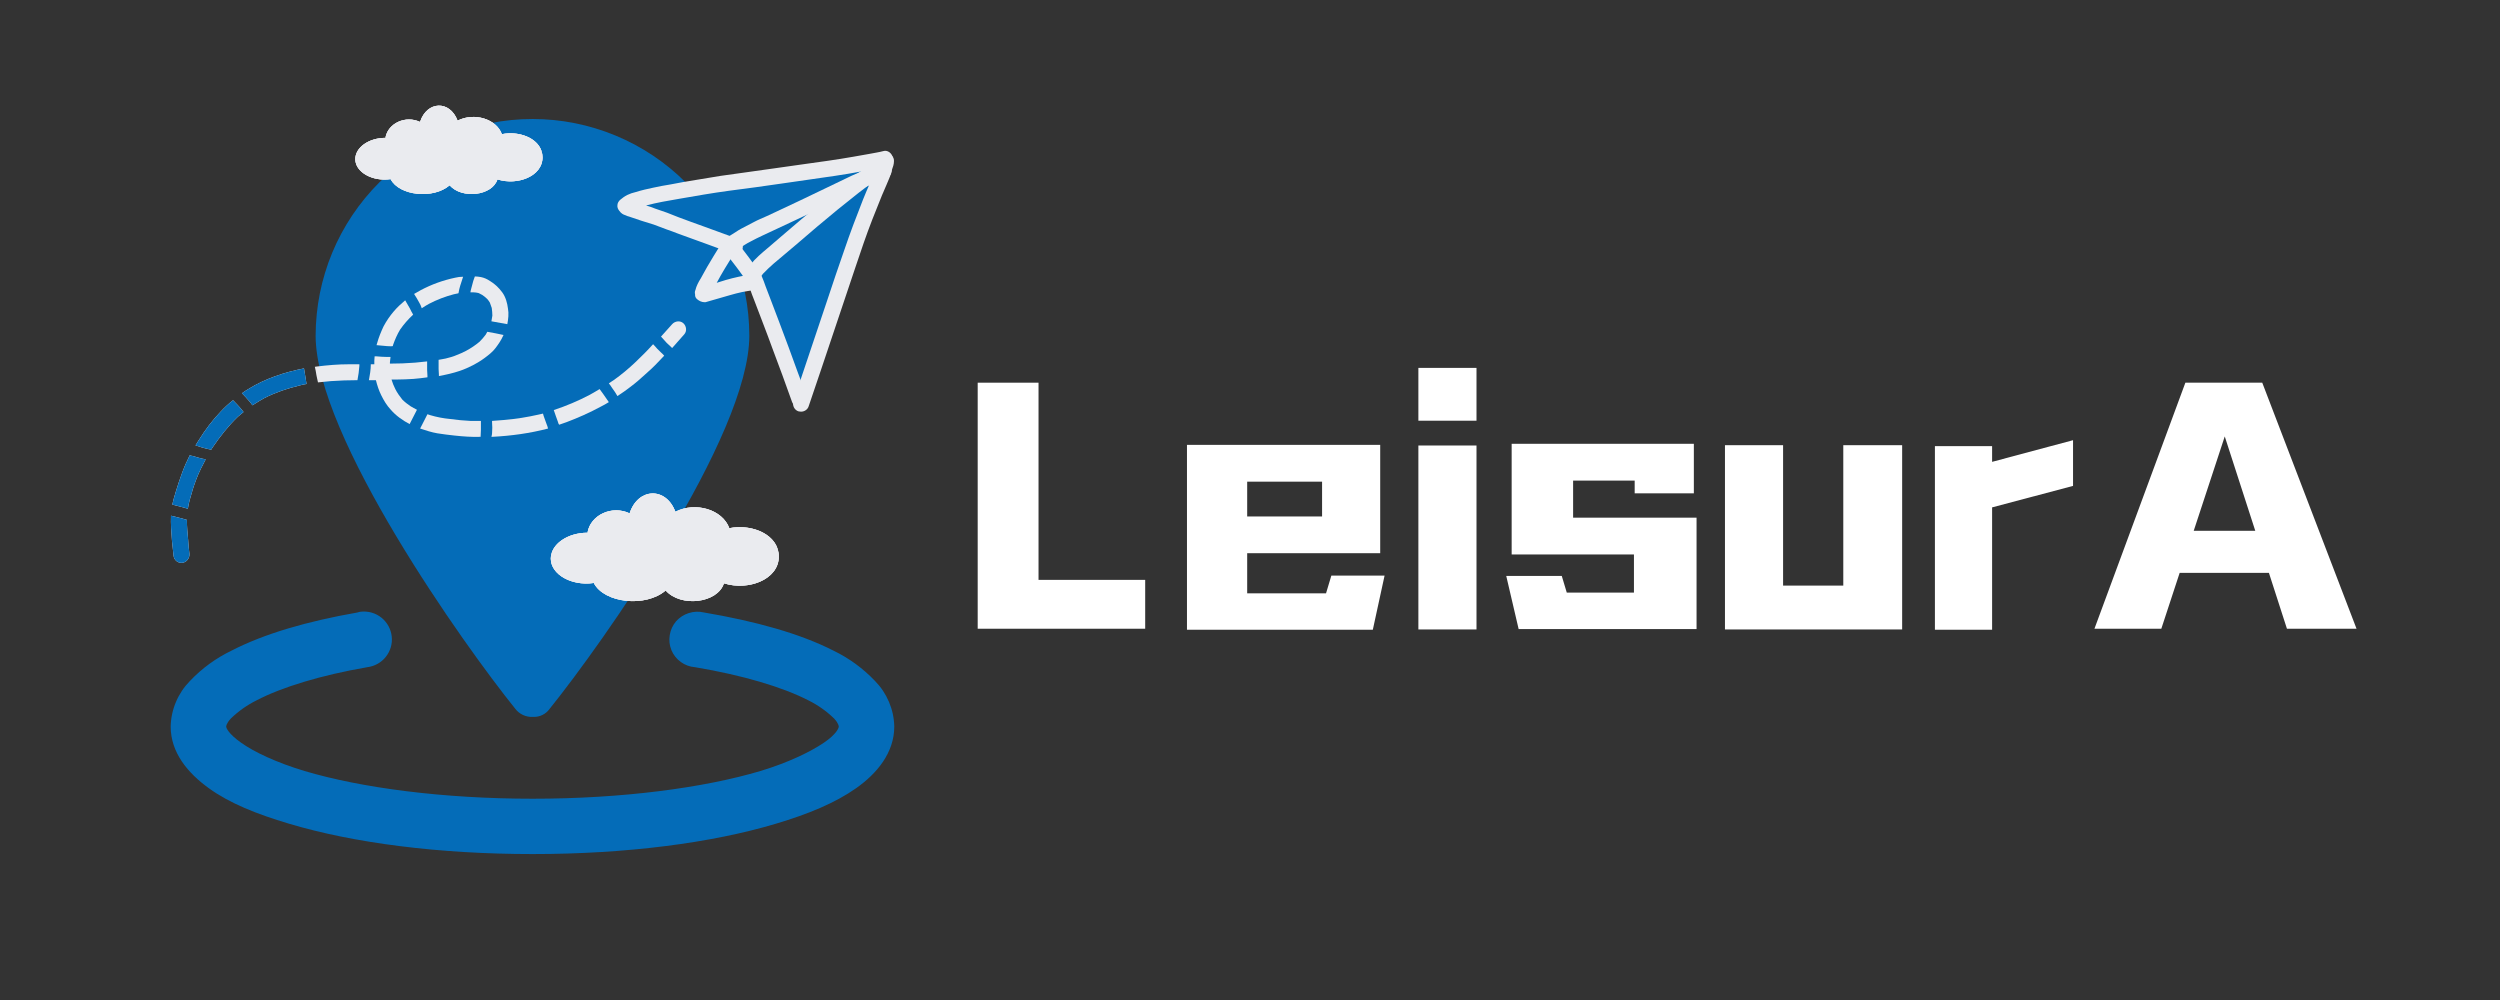 <svg xmlns="http://www.w3.org/2000/svg" xmlns:xlink="http://www.w3.org/1999/xlink" width="500" zoomAndPan="magnify" viewBox="0 0 375 150" height="200" preserveAspectRatio="xMidYMid meet" version="1.0"><rect x="0" y="0" width="375" height="150" fill="#333333" stroke="none"/><defs><g/><clipPath id="14db4ac62d"><path d="M 1.602 74 L 110.297 74 L 110.297 111.164 L 1.602 111.164 Z M 1.602 74 " clip-rule="nonzero"/></clipPath><clipPath id="c1860171b0"><path d="M 23 0.812 L 89 0.812 L 89 91 L 23 91 Z M 23 0.812 " clip-rule="nonzero"/></clipPath><clipPath id="387159bc75"><path d="M 40.27 19.16 L 71.477 19.16 L 71.477 50.367 L 40.27 50.367 Z M 40.27 19.16 " clip-rule="nonzero"/></clipPath><clipPath id="3cd11bdbde"><path d="M 55.875 19.16 C 47.258 19.16 40.27 26.145 40.27 34.766 C 40.27 43.383 47.258 50.367 55.875 50.367 C 64.492 50.367 71.477 43.383 71.477 34.766 C 71.477 26.145 64.492 19.16 55.875 19.16 Z M 55.875 19.16 " clip-rule="nonzero"/></clipPath><clipPath id="69f55e2e1c"><path d="M 0.27 0.16 L 31.477 0.16 L 31.477 31.367 L 0.27 31.367 Z M 0.27 0.16 " clip-rule="nonzero"/></clipPath><clipPath id="5f9139285c"><path d="M 15.875 0.16 C 7.258 0.16 0.27 7.145 0.27 15.766 C 0.27 24.383 7.258 31.367 15.875 31.367 C 24.492 31.367 31.477 24.383 31.477 15.766 C 31.477 7.145 24.492 0.16 15.875 0.16 Z M 15.875 0.16 " clip-rule="nonzero"/></clipPath><clipPath id="2d1fbc0f0a"><rect x="0" width="32" y="0" height="32"/></clipPath><clipPath id="214b1e680c"><rect x="0" width="111" y="0" height="112"/></clipPath><clipPath id="ee10680ffe"><path d="M 25.602 22.461 L 134.352 22.461 L 134.352 84.711 L 25.602 84.711 Z M 25.602 22.461 " clip-rule="nonzero"/></clipPath><clipPath id="9522eaf77a"><path d="M 67 0.461 L 109 0.461 L 109 17 L 67 17 Z M 67 0.461 " clip-rule="nonzero"/></clipPath><clipPath id="4269704b64"><path d="M 0.602 55 L 4 55 L 4 62.43 L 0.602 62.43 Z M 0.602 55 " clip-rule="nonzero"/></clipPath><clipPath id="c5b9147549"><path d="M 0.602 46 L 6 46 L 6 55 L 0.602 55 Z M 0.602 46 " clip-rule="nonzero"/></clipPath><clipPath id="1df76451c3"><path d="M 105 0.461 L 109.352 0.461 L 109.352 6 L 105 6 Z M 105 0.461 " clip-rule="nonzero"/></clipPath><clipPath id="36e97a3345"><rect x="0" width="110" y="0" height="63"/></clipPath><clipPath id="dc8a604159"><path d="M 25.602 54 L 46.602 54 L 46.602 84.711 L 25.602 84.711 Z M 25.602 54 " clip-rule="nonzero"/></clipPath><clipPath id="274b9f67a3"><path d="M 0.602 23 L 4 23 L 4 30.43 L 0.602 30.43 Z M 0.602 23 " clip-rule="nonzero"/></clipPath><clipPath id="6548ed2cf0"><path d="M 0.602 14 L 6 14 L 6 23 L 0.602 23 Z M 0.602 14 " clip-rule="nonzero"/></clipPath><clipPath id="90d853a5ba"><rect x="0" width="22" y="0" height="31"/></clipPath><clipPath id="166656c0a9"><path d="M 82 74 L 117 74 L 117 90.988 L 82 90.988 Z M 82 74 " clip-rule="nonzero"/></clipPath><clipPath id="cb2932f69e"><path d="M 82 82 L 117 82 L 117 90.988 L 82 90.988 Z M 82 82 " clip-rule="nonzero"/></clipPath><clipPath id="9ce2db953d"><rect x="0" width="213" y="0" height="69"/></clipPath></defs><g transform="matrix(1, 0, 0, 1, 24, 17)"><g clip-path="url(#214b1e680c)"><g clip-path="url(#14db4ac62d)"><path fill="#046cb8" d="M 30.168 74.75 C 29.988 74.762 29.812 74.801 29.648 74.867 C 22.074 76.195 15.652 78.055 10.738 80.59 C 8.379 81.727 6.297 83.246 4.492 85.145 C 3.594 86.059 2.895 87.105 2.395 88.289 C 1.895 89.469 1.629 90.699 1.602 91.98 C 1.602 95.914 4.203 98.98 7.328 101.234 C 10.453 103.492 14.496 105.109 19.355 106.555 C 29.008 109.445 41.793 111.109 55.898 111.109 C 70.008 111.109 82.785 109.434 92.391 106.555 C 97.246 105.109 101.293 103.434 104.414 101.234 C 107.535 99.039 110.141 95.914 110.141 91.98 C 110.113 90.699 109.848 89.469 109.348 88.289 C 108.848 87.105 108.148 86.059 107.25 85.145 C 105.445 83.246 103.363 81.727 101.008 80.59 C 96.031 78.047 89.383 76.195 81.574 74.867 C 80.812 74.691 80.059 74.723 79.312 74.961 C 78.566 75.199 77.934 75.613 77.41 76.195 C 76.902 76.797 76.586 77.488 76.461 78.27 C 76.336 79.047 76.422 79.805 76.719 80.535 C 77.023 81.254 77.492 81.844 78.125 82.301 C 78.762 82.758 79.465 83.016 80.246 83.078 C 87.473 84.289 93.43 86.086 97.246 88.047 C 98.68 88.758 99.973 89.668 101.121 90.781 C 101.812 91.535 101.812 91.941 101.812 91.996 C 101.812 92.168 101.527 93.094 99.559 94.422 C 97.59 95.754 94.297 97.371 90.074 98.648 C 81.516 101.191 69.312 102.809 55.898 102.809 C 42.484 102.809 30.227 101.191 21.668 98.648 C 17.445 97.371 14.148 95.812 12.188 94.422 C 10.223 93.035 9.93 92.168 9.93 91.996 C 9.93 91.941 9.93 91.539 10.621 90.781 C 11.773 89.668 13.062 88.758 14.496 88.047 C 18.254 86.086 24.098 84.289 31.094 83.078 C 31.363 83.043 31.629 82.988 31.891 82.902 C 32.148 82.816 32.398 82.707 32.637 82.574 C 32.875 82.441 33.098 82.289 33.309 82.109 C 33.516 81.934 33.703 81.738 33.875 81.523 C 34.043 81.309 34.191 81.082 34.316 80.84 C 34.441 80.598 34.543 80.344 34.621 80.082 C 34.695 79.82 34.746 79.551 34.77 79.277 C 34.793 79.008 34.789 78.734 34.758 78.465 C 34.73 78.191 34.672 77.926 34.59 77.664 C 34.508 77.402 34.402 77.152 34.273 76.914 C 34.141 76.672 33.988 76.449 33.812 76.238 C 33.641 76.027 33.445 75.836 33.234 75.664 C 33.02 75.492 32.793 75.344 32.551 75.215 C 32.312 75.09 32.059 74.984 31.797 74.906 C 31.535 74.828 31.27 74.777 30.996 74.75 C 30.723 74.723 30.453 74.727 30.18 74.75 Z M 30.168 74.75 " fill-opacity="1" fill-rule="nonzero"/></g><g clip-path="url(#c1860171b0)"><path fill="#046cb8" d="M 55.898 0.852 C 56.965 0.852 58.023 0.906 59.082 1.008 C 60.141 1.113 61.195 1.27 62.238 1.48 C 63.281 1.688 64.312 1.945 65.328 2.258 C 66.348 2.566 67.348 2.926 68.332 3.332 C 69.312 3.738 70.273 4.195 71.215 4.695 C 72.152 5.199 73.062 5.746 73.949 6.336 C 74.832 6.926 75.688 7.562 76.508 8.234 C 77.332 8.91 78.117 9.625 78.871 10.379 C 79.625 11.129 80.336 11.918 81.012 12.738 C 81.688 13.562 82.32 14.414 82.914 15.301 C 83.504 16.184 84.051 17.098 84.551 18.035 C 85.055 18.973 85.508 19.934 85.918 20.918 C 86.324 21.898 86.684 22.898 86.992 23.918 C 87.301 24.938 87.559 25.969 87.77 27.012 C 87.977 28.055 88.133 29.105 88.238 30.164 C 88.344 31.223 88.398 32.285 88.398 33.348 C 88.398 48.441 66.191 79.723 58.445 89.324 C 58.168 89.715 57.812 90.02 57.383 90.234 C 56.953 90.449 56.496 90.547 56.016 90.535 L 55.844 90.535 C 55.348 90.551 54.875 90.449 54.426 90.234 C 53.977 90.023 53.602 89.719 53.297 89.324 C 45.551 79.723 23.344 48.441 23.344 33.348 C 23.348 32.285 23.398 31.223 23.508 30.16 C 23.613 29.102 23.77 28.051 23.977 27.004 C 24.188 25.961 24.445 24.93 24.758 23.91 C 25.066 22.891 25.426 21.891 25.836 20.906 C 26.242 19.922 26.699 18.961 27.203 18.023 C 27.707 17.082 28.254 16.172 28.848 15.285 C 29.438 14.402 30.074 13.547 30.75 12.727 C 31.426 11.902 32.141 11.113 32.895 10.363 C 33.648 9.609 34.438 8.895 35.262 8.219 C 36.086 7.547 36.941 6.914 37.828 6.32 C 38.715 5.73 39.625 5.184 40.566 4.684 C 41.504 4.18 42.469 3.727 43.453 3.32 C 44.438 2.914 45.438 2.555 46.457 2.246 C 47.477 1.938 48.508 1.68 49.555 1.473 C 50.598 1.266 51.652 1.109 52.711 1.004 C 53.77 0.902 54.832 0.852 55.898 0.852 Z M 55.898 22.723 C 56.652 22.723 57.395 22.797 58.133 22.941 C 58.871 23.09 59.586 23.305 60.281 23.594 C 60.977 23.879 61.637 24.234 62.262 24.652 C 62.887 25.07 63.465 25.543 64 26.074 C 64.531 26.605 65.004 27.184 65.422 27.809 C 65.84 28.434 66.195 29.094 66.48 29.789 C 66.77 30.484 66.988 31.199 67.133 31.938 C 67.281 32.676 67.355 33.422 67.355 34.172 C 67.355 34.926 67.281 35.668 67.133 36.406 C 66.988 37.145 66.77 37.859 66.484 38.555 C 66.195 39.25 65.844 39.91 65.426 40.535 C 65.008 41.16 64.531 41.738 64 42.27 C 63.469 42.805 62.891 43.277 62.266 43.695 C 61.641 44.113 60.98 44.465 60.285 44.754 C 59.59 45.043 58.875 45.258 58.137 45.406 C 57.398 45.551 56.652 45.625 55.902 45.625 C 55.148 45.625 54.406 45.551 53.668 45.406 C 52.93 45.258 52.215 45.039 51.52 44.754 C 50.824 44.465 50.164 44.113 49.539 43.695 C 48.914 43.277 48.336 42.801 47.805 42.27 C 47.273 41.738 46.797 41.16 46.379 40.531 C 45.961 39.906 45.609 39.246 45.324 38.551 C 45.035 37.859 44.816 37.141 44.672 36.402 C 44.523 35.668 44.453 34.922 44.453 34.168 C 44.453 33.418 44.523 32.672 44.672 31.934 C 44.816 31.199 45.031 30.48 45.32 29.785 C 45.605 29.094 45.961 28.434 46.379 27.809 C 46.793 27.18 47.27 26.602 47.801 26.07 C 48.332 25.539 48.91 25.066 49.535 24.648 C 50.16 24.23 50.82 23.879 51.516 23.59 C 52.211 23.305 52.926 23.086 53.664 22.941 C 54.402 22.793 55.148 22.723 55.898 22.723 Z M 55.898 22.723 " fill-opacity="1" fill-rule="evenodd"/></g><g clip-path="url(#387159bc75)"><g clip-path="url(#3cd11bdbde)"><g transform="matrix(1, 0, 0, 1, 40, 19)"><g clip-path="url(#2d1fbc0f0a)"><g clip-path="url(#69f55e2e1c)"><g clip-path="url(#5f9139285c)"><path fill="#046cb8" d="M 0.27 0.16 L 31.477 0.16 L 31.477 31.367 L 0.27 31.367 Z M 0.27 0.16 " fill-opacity="1" fill-rule="nonzero"/></g></g></g></g></g></g></g></g><g clip-path="url(#ee10680ffe)"><g transform="matrix(1, 0, 0, 1, 25, 22)"><g clip-path="url(#36e97a3345)"><path fill="#046cb8" d="M 94.773 38.27 C 94.246 38.27 93.629 37.891 93.578 37.27 C 93.531 36.648 93.438 35.934 93.34 35.215 C 93.246 34.598 93.102 33.977 92.863 33.211 C 92.531 32.16 92.148 31.113 91.812 30.254 C 91.766 30.062 91.672 29.918 91.621 29.727 C 91.48 29.344 91.336 28.965 91.145 28.582 C 90.574 27.246 89.953 25.91 89.379 24.574 C 89.141 24.047 88.949 23.523 88.758 23.047 L 88.664 22.855 C 88.426 22.234 88.188 21.566 87.996 20.992 C 87.898 20.66 87.758 20.324 87.66 19.941 C 87.328 20.039 86.992 20.133 86.707 20.18 C 86.371 20.277 86.039 20.324 85.75 20.422 C 85.273 20.516 84.797 20.609 84.367 20.754 C 84.035 20.848 83.793 20.898 83.555 20.898 C 83.508 20.898 83.461 20.898 83.414 20.898 C 82.793 20.898 82.316 20.516 82.219 19.895 C 82.125 19.512 82.172 19.18 82.266 18.895 C 82.363 18.559 82.555 18.273 82.746 18.035 C 83.078 17.605 83.414 17.125 83.844 16.602 C 84.129 16.266 84.367 15.98 84.652 15.648 L 84.75 15.551 C 85.273 14.98 85.656 14.5 86.039 14.07 C 85.703 14.07 85.418 14.023 85.082 13.977 C 84.512 13.883 83.938 13.738 83.363 13.547 C 82.84 13.402 82.363 13.211 81.887 13.023 L 81.789 12.973 L 80.883 12.641 C 80.359 12.449 79.832 12.258 79.309 12.066 L 76.969 11.207 C 76.156 10.922 75.348 10.684 74.727 10.492 L 74.012 10.301 C 73.629 10.207 73.293 10.109 72.914 10.016 C 72.625 9.918 72.387 9.633 72.242 9.395 C 72.148 9.156 72.102 8.871 72.195 8.629 C 72.148 8.535 72.102 8.441 72.102 8.297 C 72.055 7.961 72.148 7.629 72.34 7.391 C 72.531 7.102 72.816 7.008 73.102 6.914 C 74.297 6.578 75.586 6.293 76.875 6.004 C 77.496 5.863 78.164 5.719 78.781 5.574 L 79.309 5.434 C 79.691 5.336 80.121 5.242 80.5 5.145 L 80.789 5.098 C 81.359 5.004 81.934 4.906 82.457 4.766 C 82.887 4.668 83.363 4.621 83.793 4.574 C 84.035 4.527 84.273 4.527 84.512 4.477 C 84.988 4.43 85.418 4.383 85.895 4.336 C 86.133 4.336 86.324 4.285 86.562 4.285 C 87.09 4.238 87.613 4.191 88.188 4.145 C 90.953 3.906 93.438 3.668 95.918 3.285 C 97.352 3.047 98.828 2.855 100.262 2.617 C 100.547 2.57 100.883 2.52 101.168 2.473 C 101.98 2.332 102.84 2.188 103.652 2.09 C 104.559 1.996 105.465 1.852 106.371 1.805 C 106.418 1.805 106.465 1.805 106.516 1.805 C 107.137 1.805 107.66 2.234 107.754 2.809 C 107.805 3.141 107.707 3.477 107.516 3.762 C 107.324 4 107.039 4.145 106.754 4.191 C 106.418 4.238 106.086 4.238 105.75 4.285 C 105.75 5.051 105.656 5.863 105.559 6.578 C 105.512 7.055 105.367 7.484 105.273 7.914 L 105.273 7.961 C 105.18 8.391 105.082 8.871 104.938 9.297 C 104.699 10.016 104.461 10.73 104.27 11.398 C 104.129 11.828 103.984 12.258 103.793 12.641 C 103.699 12.832 103.652 13.023 103.555 13.164 C 103.316 13.738 103.125 14.215 102.934 14.691 C 102.648 15.41 102.312 16.125 101.98 16.84 L 101.598 17.984 C 101.312 18.797 101.074 19.609 100.836 20.371 C 100.738 20.754 100.598 21.137 100.5 21.52 C 100.406 21.852 100.309 22.234 100.215 22.566 C 100.168 22.711 100.117 22.902 100.07 23.047 C 99.977 23.379 99.879 23.762 99.785 24.094 L 99.641 24.621 L 99.07 27.199 C 99.02 27.438 98.973 27.676 98.926 27.914 L 98.879 28.199 C 98.734 28.82 98.641 29.441 98.496 30.062 C 98.398 30.445 98.305 30.684 98.066 30.871 C 97.922 31.016 97.73 31.062 97.492 31.113 C 97.445 31.492 97.352 31.875 97.254 32.258 C 97.113 32.828 96.922 33.355 96.684 33.977 L 96.73 34.262 L 96.824 34.93 L 96.922 35.504 C 97.016 36.074 96.684 36.602 96.156 36.793 C 96.203 37.172 96.109 37.461 95.918 37.699 C 95.727 37.938 95.441 38.129 95.156 38.176 C 94.867 38.27 94.82 38.27 94.773 38.27 Z M 86.945 17.031 C 86.848 17.223 86.754 17.414 86.66 17.605 L 86.609 17.699 L 86.562 17.793 L 87.039 17.699 L 86.945 17.223 C 86.945 17.125 86.945 17.078 86.945 17.031 Z M 88.805 14.07 C 88.758 14.262 88.711 14.453 88.566 14.598 C 88.426 14.789 88.281 14.98 88.137 15.168 C 88.328 15.168 88.52 15.266 88.711 15.41 C 88.949 15.598 89.094 15.836 89.188 16.172 C 89.234 16.41 89.285 16.602 89.332 16.84 C 89.141 15.934 88.949 15.027 88.805 14.07 Z M 88.805 14.07 " fill-opacity="1" fill-rule="nonzero"/><path fill="#046cb8" d="M 88.473 17.891 C 88.234 17.793 87.898 17.555 87.852 17.27 C 87.66 16.746 87.52 16.172 87.422 15.648 C 87.328 15.121 87.23 14.551 87.09 14.023 C 86.945 13.402 87.469 12.781 88.09 12.688 C 88.758 12.594 89.332 13.07 89.477 13.691 C 89.617 14.406 89.762 15.121 89.902 15.836 C 89.953 16.027 90 16.172 90.047 16.363 C 90.145 16.695 90.191 16.984 90.047 17.27 C 89.953 17.555 89.715 17.793 89.426 17.938 C 89.285 17.984 89.094 18.035 88.949 18.035 C 88.805 17.938 88.617 17.938 88.473 17.891 Z M 89.855 15.695 C 89.855 15.648 89.809 15.551 89.809 15.504 C 89.809 15.551 89.855 15.598 89.855 15.695 Z M 89.855 15.695 " fill-opacity="1" fill-rule="nonzero"/><path fill="#eaebef" d="M 94.488 38.938 C 94.199 38.844 93.914 38.605 93.816 38.32 C 92.863 35.598 91.859 32.926 90.859 30.254 C 90 27.867 89.047 25.48 88.137 23.047 C 87.898 22.426 87.66 21.852 87.469 21.23 C 87.375 20.945 87.23 20.66 87.137 20.371 C 87.039 20.18 86.992 19.992 86.945 19.801 C 86.945 19.75 86.945 19.656 86.945 19.609 C 86.945 19.465 86.898 19.273 86.945 19.133 C 86.945 18.941 87.039 18.652 87.137 18.465 C 87.23 18.176 87.422 17.938 87.566 17.699 C 88.328 16.746 89.234 15.98 90.145 15.219 C 90.812 14.645 91.48 14.07 92.148 13.5 C 94.152 11.781 96.156 10.062 98.211 8.391 C 99.547 7.293 100.93 6.195 102.266 5.098 C 103.031 4.477 103.84 3.906 104.605 3.332 C 104.988 3.047 105.418 2.809 105.797 2.52 C 106.277 2.234 106.707 1.902 107.184 1.613 C 107.422 1.473 107.805 1.473 108.09 1.566 C 108.375 1.66 108.613 1.902 108.758 2.188 C 108.902 2.473 108.902 2.809 108.805 3.094 C 108.711 3.43 108.473 3.617 108.184 3.762 C 107.805 4 107.422 4.285 106.992 4.527 C 106.992 4.527 106.992 4.527 107.039 4.527 C 104.797 6.055 102.742 7.77 100.645 9.441 C 99.594 10.301 98.59 11.16 97.543 12.02 C 96.539 12.879 95.535 13.738 94.535 14.598 C 93.914 15.121 93.293 15.648 92.672 16.172 C 91.574 17.078 90.477 17.984 89.477 19.035 C 89.379 19.133 89.332 19.227 89.234 19.371 C 89.477 19.895 89.664 20.469 89.855 20.992 C 90.094 21.66 90.383 22.328 90.621 22.996 C 91.051 24.145 91.48 25.289 91.91 26.387 C 92.863 28.867 93.77 31.398 94.676 33.879 C 95.105 34.977 95.488 36.074 95.871 37.172 C 95.965 37.508 96.062 37.746 95.918 38.082 C 95.824 38.367 95.586 38.605 95.297 38.75 C 95.156 38.844 94.965 38.891 94.773 38.891 C 94.727 38.988 94.629 38.988 94.488 38.938 Z M 89.188 19.656 C 89.188 19.609 89.188 19.562 89.234 19.512 C 89.188 19.562 89.188 19.609 89.188 19.656 Z M 89.285 19.562 C 89.234 19.512 89.234 19.512 89.285 19.562 C 89.234 19.512 89.234 19.512 89.285 19.562 Z M 89.234 19.371 C 89.234 19.371 89.234 19.32 89.285 19.32 C 89.285 19.32 89.234 19.32 89.234 19.371 Z M 89.188 19.32 C 89.188 19.273 89.188 19.227 89.188 19.227 C 89.188 19.227 89.188 19.273 89.188 19.32 Z M 89.188 19.32 " fill-opacity="1" fill-rule="nonzero"/><path fill="#eaebef" d="M 94.773 39.703 C 94.152 39.512 93.816 38.797 94.008 38.176 C 95.727 33.117 97.398 28.008 99.117 22.949 C 99.926 20.469 100.785 17.984 101.645 15.504 C 102.504 12.973 103.461 10.445 104.461 7.914 C 105.082 6.34 105.848 4.766 106.418 3.141 C 106.656 2.52 107.324 2.188 107.945 2.379 C 108.566 2.57 108.902 3.285 108.711 3.906 C 108.281 5.098 107.754 6.195 107.277 7.344 C 106.801 8.535 106.324 9.727 105.848 10.922 C 104.938 13.262 104.129 15.648 103.316 18.082 C 101.598 23.188 99.879 28.344 98.16 33.449 C 97.543 35.266 96.922 37.125 96.301 38.938 C 96.156 39.418 95.68 39.75 95.156 39.75 C 95.012 39.75 94.867 39.703 94.773 39.703 Z M 94.773 39.703 " fill-opacity="1" fill-rule="nonzero"/><path fill="#eaebef" d="M 87.805 20.609 C 87.52 20.609 87.184 20.469 86.992 20.18 C 86.039 18.797 85.035 17.461 83.984 16.172 C 83.555 15.648 83.605 14.93 84.129 14.5 C 84.605 14.07 85.418 14.121 85.801 14.645 C 86.848 15.934 87.852 17.316 88.805 18.652 C 88.996 18.941 89.141 19.18 89.094 19.512 C 89.094 19.848 88.902 20.133 88.664 20.324 C 88.426 20.516 88.188 20.609 87.898 20.609 C 87.852 20.609 87.805 20.609 87.805 20.609 Z M 87.805 20.609 " fill-opacity="1" fill-rule="nonzero"/><path fill="#eaebef" d="M 84.844 15.648 C 84.512 15.648 84.223 15.457 84.035 15.219 C 83.844 14.98 83.746 14.645 83.746 14.359 C 83.746 14.07 83.891 13.691 84.176 13.547 C 84.559 13.309 84.941 13.07 85.32 12.832 C 85.609 12.641 85.895 12.449 86.18 12.305 C 86.801 11.973 87.469 11.637 88.09 11.305 C 88.711 10.969 89.332 10.73 89.953 10.445 C 90.383 10.254 90.859 10.016 91.289 9.824 C 93.816 8.629 96.395 7.438 98.926 6.195 C 100.215 5.574 101.504 4.957 102.793 4.336 C 104.176 3.715 105.559 3.141 106.945 2.617 C 107.23 2.52 107.516 2.473 107.852 2.57 C 108.137 2.664 108.422 2.902 108.52 3.188 C 108.805 3.762 108.566 4.527 107.945 4.766 C 106.707 5.242 105.465 5.766 104.223 6.293 C 102.98 6.816 101.742 7.438 100.5 8.059 C 98.305 9.156 96.062 10.207 93.816 11.254 C 92.34 11.926 90.906 12.641 89.426 13.309 C 88.805 13.594 88.137 13.93 87.52 14.262 C 86.945 14.551 86.469 14.883 85.941 15.219 C 85.848 15.266 85.801 15.312 85.703 15.359 C 85.465 15.551 85.227 15.648 84.941 15.648 C 84.891 15.648 84.891 15.648 84.844 15.648 Z M 84.844 15.648 " fill-opacity="1" fill-rule="nonzero"/><g clip-path="url(#9522eaf77a)"><path fill="#eaebef" d="M 84.891 16.027 C 82.219 15.027 79.5 14.07 76.777 13.07 C 76.156 12.832 75.539 12.594 74.965 12.402 C 74.344 12.164 73.676 11.926 73.055 11.684 C 71.812 11.305 70.574 10.922 69.379 10.492 C 69.188 10.445 69.047 10.398 68.855 10.301 C 68.664 10.254 68.473 10.156 68.328 10.062 C 68.188 9.969 67.996 9.777 67.902 9.633 C 67.711 9.395 67.566 9.109 67.613 8.773 C 67.613 8.488 67.805 8.152 68.043 7.961 C 68.379 7.676 68.711 7.438 69.094 7.246 C 69.477 7.055 69.906 6.914 70.336 6.816 C 71.242 6.531 72.102 6.34 73.008 6.148 C 73.867 5.957 74.68 5.812 75.539 5.672 C 76.777 5.434 78.066 5.195 79.309 5.004 C 80.551 4.812 81.836 4.574 83.078 4.383 C 84.465 4.191 85.848 4 87.184 3.809 C 90 3.43 92.816 3 95.633 2.617 C 98.066 2.281 100.5 1.949 102.934 1.52 C 103.746 1.375 104.559 1.23 105.367 1.09 C 106.086 0.945 106.801 0.852 107.516 0.66 C 108.137 0.469 108.805 0.992 108.902 1.613 C 108.949 1.902 108.902 2.234 108.711 2.473 C 108.52 2.758 108.234 2.902 107.945 3 C 107.277 3.188 106.609 3.285 105.895 3.43 C 105.32 3.523 104.75 3.617 104.223 3.715 C 102.887 3.953 101.551 4.191 100.215 4.383 C 99.02 4.574 97.781 4.715 96.586 4.906 C 95.156 5.098 93.723 5.336 92.289 5.527 C 89.617 5.91 86.945 6.293 84.273 6.625 C 81.789 6.961 79.355 7.391 76.875 7.82 C 75.203 8.105 73.531 8.391 71.91 8.82 C 72.387 8.965 72.863 9.109 73.293 9.297 C 74.488 9.68 75.633 10.109 76.777 10.586 C 79.309 11.543 81.836 12.402 84.367 13.355 C 84.797 13.5 85.227 13.691 85.609 13.832 C 86.23 14.07 86.562 14.738 86.371 15.359 C 86.23 15.836 85.75 16.172 85.227 16.172 C 85.18 16.078 85.035 16.078 84.891 16.027 Z M 84.891 16.027 " fill-opacity="1" fill-rule="nonzero"/></g><path fill="#eaebef" d="M 79.594 22.902 C 79.402 22.758 79.262 22.52 79.262 22.281 C 79.262 22.234 79.262 22.188 79.262 22.137 C 79.211 21.949 79.211 21.707 79.309 21.52 C 79.453 20.898 79.785 20.277 80.121 19.75 C 80.453 19.18 80.738 18.605 81.074 18.035 C 81.695 16.984 82.316 15.934 82.984 14.883 C 83.316 14.309 84.082 14.168 84.652 14.551 C 85.227 14.93 85.32 15.648 84.988 16.219 C 84.129 17.605 83.27 18.988 82.508 20.422 C 82.984 20.277 83.461 20.133 83.891 19.992 C 84.512 19.801 85.18 19.656 85.801 19.512 C 86.469 19.371 87.184 19.227 87.898 19.133 C 88.52 19.035 89.188 19.418 89.285 20.086 C 89.426 20.707 88.996 21.375 88.328 21.469 C 87.949 21.52 87.52 21.613 87.137 21.66 C 86.848 21.707 86.609 21.758 86.324 21.805 C 85.703 21.949 85.082 22.09 84.465 22.281 C 83.316 22.617 82.125 22.949 80.98 23.285 C 80.883 23.332 80.789 23.332 80.691 23.332 C 80.262 23.332 79.879 23.141 79.594 22.902 Z M 79.594 22.902 " fill-opacity="1" fill-rule="nonzero"/><g clip-path="url(#4269704b64)"><path fill="#eaebef" d="M 1.031 61.324 C 0.934 60.562 0.887 59.844 0.793 59.082 C 0.695 57.84 0.602 56.602 0.648 55.359 C 1.461 55.551 2.223 55.742 3.035 55.98 C 3.035 56.98 3.129 58.031 3.227 59.035 C 3.273 59.703 3.32 60.418 3.418 61.086 C 3.465 61.754 2.938 62.375 2.32 62.422 C 2.27 62.422 2.223 62.422 2.176 62.422 C 1.602 62.422 1.078 61.945 1.031 61.324 Z M 1.031 61.324 " fill-opacity="1" fill-rule="nonzero"/></g><g clip-path="url(#c5b9147549)"><path fill="#eaebef" d="M 0.84 53.688 C 0.98 53.066 1.172 52.398 1.363 51.777 C 1.652 50.824 1.984 49.82 2.32 48.914 C 2.652 48.008 3.035 47.148 3.465 46.289 C 3.609 46.336 3.703 46.387 3.848 46.387 C 4.18 46.48 4.516 46.578 4.848 46.672 C 5.137 46.766 5.422 46.816 5.66 46.863 C 5.707 46.863 5.754 46.91 5.852 46.91 C 5.613 47.34 5.422 47.77 5.184 48.199 C 4.609 49.344 4.18 50.539 3.797 51.777 C 3.848 51.684 3.848 51.59 3.895 51.492 C 3.609 52.445 3.32 53.355 3.18 54.309 C 2.367 54.07 1.602 53.879 0.84 53.688 Z M 0.84 53.688 " fill-opacity="1" fill-rule="nonzero"/></g><path fill="#eaebef" d="M 6.566 45.43 C 6.137 45.336 5.66 45.238 5.23 45.098 C 4.945 45 4.609 44.906 4.324 44.809 C 4.465 44.57 4.656 44.285 4.801 44.047 C 5.754 42.52 6.852 41.039 8.094 39.75 C 8.668 39.129 9.289 38.559 9.957 38.031 C 10.242 38.32 10.527 38.652 10.816 38.938 C 11.055 39.227 11.34 39.512 11.531 39.797 C 11.246 40.039 10.957 40.277 10.672 40.516 C 9.238 41.898 8 43.473 6.902 45.098 C 6.852 45.191 6.758 45.289 6.711 45.43 C 6.664 45.43 6.613 45.43 6.566 45.43 Z M 6.566 45.43 " fill-opacity="1" fill-rule="nonzero"/><path fill="#eaebef" d="M 43.176 43.332 C 42.316 43.234 41.457 43.141 40.598 42.996 C 39.738 42.852 38.879 42.566 38.02 42.281 C 38.402 41.566 38.738 40.848 39.117 40.133 C 39.262 40.18 39.406 40.227 39.547 40.277 C 40.504 40.562 41.504 40.754 42.508 40.848 C 43.512 40.992 44.559 41.086 45.562 41.137 C 45.562 41.137 45.609 41.137 45.609 41.137 C 45.609 41.137 45.656 41.137 45.656 41.137 C 46.137 41.137 46.613 41.137 47.137 41.137 C 47.137 41.23 47.137 41.324 47.137 41.422 C 47.137 41.754 47.137 42.09 47.137 42.473 C 47.137 42.805 47.09 43.188 47.09 43.523 C 47.09 43.523 47.09 43.523 47.043 43.523 C 45.801 43.57 44.465 43.473 43.176 43.332 Z M 45.801 41.137 C 45.754 41.137 45.707 41.137 45.656 41.137 C 45.754 41.137 45.754 41.137 45.801 41.137 Z M 45.801 41.137 " fill-opacity="1" fill-rule="nonzero"/><path fill="#eaebef" d="M 48.809 42.996 C 48.855 42.422 48.855 41.852 48.809 41.324 C 48.809 41.277 48.809 41.184 48.809 41.137 C 49.43 41.086 50.051 41.039 50.668 40.992 C 52.387 40.848 54.152 40.562 55.824 40.18 C 56.016 40.133 56.254 40.086 56.445 40.039 C 56.492 40.133 56.492 40.227 56.539 40.371 C 56.684 40.754 56.828 41.184 56.969 41.566 C 57.066 41.805 57.16 42.043 57.207 42.281 C 54.488 42.996 51.672 43.379 48.855 43.523 C 48.809 43.523 48.762 43.523 48.711 43.523 C 48.762 43.332 48.809 43.141 48.809 42.996 Z M 48.809 42.996 " fill-opacity="1" fill-rule="nonzero"/><path fill="#eaebef" d="M 58.688 41.277 C 58.496 40.707 58.258 40.133 58.066 39.512 C 59.93 38.891 61.742 38.129 63.461 37.223 C 63.988 36.934 64.465 36.648 64.941 36.363 C 65.133 36.602 65.273 36.84 65.465 37.078 C 65.754 37.508 66.039 37.891 66.324 38.32 C 65.945 38.559 65.516 38.797 65.133 38.988 C 63.461 39.895 61.742 40.656 59.977 41.324 C 59.594 41.469 59.262 41.566 58.879 41.707 C 58.785 41.613 58.734 41.469 58.688 41.277 Z M 58.688 41.277 " fill-opacity="1" fill-rule="nonzero"/><path fill="#eaebef" d="M 66.801 36.172 C 66.66 35.934 66.516 35.742 66.324 35.504 C 66.562 35.359 66.801 35.168 67.043 35.027 C 68.188 34.215 69.285 33.309 70.336 32.305 C 71.242 31.445 72.102 30.586 72.961 29.633 C 73.008 29.68 73.055 29.727 73.102 29.773 C 73.438 30.156 73.77 30.539 74.152 30.871 C 74.344 31.016 74.488 31.207 74.629 31.352 C 74.344 31.684 74.012 31.973 73.723 32.305 C 73.102 32.973 72.434 33.594 71.719 34.215 C 71.051 34.836 70.336 35.453 69.57 36.027 C 68.949 36.504 68.281 36.984 67.613 37.41 C 67.422 37.078 67.137 36.602 66.801 36.172 Z M 66.801 36.172 " fill-opacity="1" fill-rule="nonzero"/><path fill="#eaebef" d="M 75.012 29.441 C 74.727 29.105 74.441 28.82 74.152 28.488 C 74.727 27.867 75.25 27.246 75.824 26.625 C 76.254 26.148 77.016 26.051 77.496 26.48 C 77.973 26.91 78.066 27.676 77.637 28.152 C 77.016 28.82 76.445 29.535 75.824 30.203 C 75.539 29.918 75.25 29.68 75.012 29.441 Z M 75.012 29.441 " fill-opacity="1" fill-rule="nonzero"/><path fill="#eaebef" d="M 33.582 39.418 C 33.008 38.797 32.578 38.082 32.199 37.316 C 31.816 36.555 31.578 35.789 31.387 35.027 C 31.051 35.027 30.672 35.027 30.336 35.027 C 30.48 34.262 30.621 33.449 30.621 32.641 C 30.812 32.641 31.004 32.641 31.148 32.641 C 31.148 32.449 31.148 32.305 31.148 32.113 C 31.148 31.875 31.195 31.684 31.195 31.445 C 31.242 31.445 31.34 31.445 31.387 31.445 C 31.961 31.492 32.484 31.543 33.059 31.543 C 33.25 31.543 33.391 31.543 33.582 31.543 C 33.535 31.781 33.535 32.066 33.488 32.352 C 33.488 32.398 33.488 32.496 33.488 32.543 C 34.727 32.543 36.016 32.496 37.258 32.398 C 37.879 32.352 38.449 32.258 39.07 32.211 C 39.07 32.641 39.07 33.07 39.07 33.5 C 39.07 33.785 39.117 34.07 39.117 34.355 C 39.117 34.453 39.117 34.5 39.117 34.598 C 38.402 34.691 37.734 34.785 37.02 34.836 C 36.16 34.883 35.348 34.93 34.488 34.93 C 34.25 34.93 34.012 34.93 33.727 34.93 C 33.867 35.406 34.059 35.883 34.297 36.363 C 34.586 36.934 34.965 37.461 35.348 37.938 C 35.73 38.32 36.16 38.652 36.59 38.938 C 36.875 39.129 37.211 39.273 37.543 39.465 C 37.16 40.18 36.828 40.895 36.445 41.613 C 35.445 41.086 34.395 40.371 33.582 39.418 Z M 33.582 39.418 " fill-opacity="1" fill-rule="nonzero"/><path fill="#eaebef" d="M 33.059 29.918 C 32.531 29.871 32.008 29.824 31.48 29.773 C 31.531 29.68 31.531 29.535 31.578 29.441 C 31.816 28.582 32.152 27.77 32.531 26.961 C 32.961 26.148 33.488 25.383 34.059 24.715 C 34.586 24.094 35.156 23.57 35.777 23.047 C 36.016 23.477 36.254 23.855 36.492 24.285 C 36.637 24.574 36.781 24.906 36.973 25.191 C 36.973 25.191 36.922 25.191 36.922 25.242 C 36.207 25.91 35.586 26.625 35.016 27.438 C 34.586 28.152 34.25 28.914 33.965 29.727 C 33.965 29.773 33.918 29.871 33.918 29.918 C 33.629 29.965 33.344 29.918 33.059 29.918 Z M 33.059 29.918 " fill-opacity="1" fill-rule="nonzero"/><path fill="#eaebef" d="M 37.879 23.379 C 37.641 22.949 37.402 22.52 37.113 22.09 C 37.449 21.898 37.781 21.707 38.117 21.52 C 39.738 20.66 41.457 20.039 43.273 19.656 C 43.652 19.562 44.035 19.512 44.465 19.512 C 44.32 19.941 44.18 20.422 44.035 20.848 C 43.941 21.184 43.844 21.52 43.797 21.852 C 43.797 21.898 43.797 21.949 43.75 21.996 C 43.512 22.043 43.273 22.09 43.082 22.137 C 41.793 22.473 40.551 22.949 39.359 23.57 C 38.977 23.762 38.641 24 38.262 24.238 C 38.164 23.902 38.02 23.617 37.879 23.379 Z M 37.879 23.379 " fill-opacity="1" fill-rule="nonzero"/><path fill="#eaebef" d="M 48.711 26.195 C 48.762 25.91 48.809 25.621 48.855 25.336 C 48.855 24.953 48.809 24.574 48.762 24.191 C 48.664 23.902 48.57 23.617 48.473 23.379 C 48.379 23.188 48.234 23.047 48.094 22.855 C 47.855 22.617 47.613 22.426 47.328 22.234 C 47.137 22.137 46.945 22.043 46.758 21.949 C 46.516 21.898 46.277 21.852 46.039 21.852 C 45.992 21.852 45.898 21.852 45.848 21.852 C 45.754 21.852 45.656 21.852 45.562 21.852 C 45.562 21.758 45.609 21.66 45.609 21.566 C 45.656 21.328 45.754 21.09 45.801 20.848 C 45.848 20.609 45.945 20.371 45.992 20.133 C 46.086 19.895 46.137 19.703 46.23 19.465 C 46.516 19.465 46.852 19.512 47.137 19.562 C 47.613 19.656 48.043 19.848 48.473 20.133 C 49.191 20.562 49.812 21.137 50.336 21.852 C 50.859 22.566 51.098 23.477 51.195 24.285 C 51.34 25.051 51.242 25.859 51.098 26.625 C 50.242 26.48 49.477 26.34 48.711 26.195 Z M 48.711 26.195 " fill-opacity="1" fill-rule="nonzero"/><path fill="#eaebef" d="M 40.836 34.215 C 40.836 33.926 40.789 33.641 40.789 33.355 C 40.789 32.879 40.789 32.449 40.789 31.973 C 41.172 31.922 41.504 31.828 41.84 31.781 C 42.414 31.637 42.984 31.492 43.512 31.254 C 43.988 31.062 44.465 30.871 44.895 30.633 C 45.609 30.254 46.328 29.773 46.945 29.25 C 47.281 28.914 47.566 28.582 47.855 28.199 C 47.949 28.059 47.996 27.914 48.094 27.77 C 48.902 27.914 49.715 28.059 50.527 28.246 C 50.527 28.297 50.48 28.344 50.48 28.344 C 50.191 29.012 49.762 29.633 49.332 30.203 C 48.902 30.777 48.285 31.254 47.711 31.684 C 47.137 32.113 46.566 32.449 45.945 32.781 C 45.277 33.117 44.656 33.402 43.941 33.641 C 42.938 33.977 41.887 34.215 40.836 34.406 C 40.836 34.309 40.836 34.262 40.836 34.215 Z M 40.836 34.215 " fill-opacity="1" fill-rule="nonzero"/><path fill="#eaebef" d="M 22.461 34.262 C 22.414 33.832 22.316 33.449 22.223 33.02 C 22.316 33.02 22.461 32.973 22.555 32.973 C 24.133 32.781 25.707 32.641 27.328 32.641 C 27.855 32.641 28.379 32.641 28.906 32.641 C 28.906 32.734 28.906 32.781 28.906 32.879 C 28.855 33.594 28.762 34.309 28.617 35.027 C 27.281 35.027 25.945 35.074 24.609 35.168 C 23.988 35.215 23.32 35.312 22.699 35.359 C 22.605 35.027 22.555 34.645 22.461 34.262 Z M 22.461 34.262 " fill-opacity="1" fill-rule="nonzero"/><path fill="#eaebef" d="M 12.344 38.129 C 12.008 37.746 11.676 37.363 11.293 36.984 C 11.625 36.742 11.914 36.555 12.246 36.363 C 14.777 34.785 17.688 33.832 20.602 33.258 C 20.648 33.641 20.742 34.023 20.789 34.406 C 20.84 34.785 20.934 35.215 20.98 35.598 C 20.602 35.645 20.219 35.742 19.883 35.836 C 18.07 36.266 16.258 36.887 14.586 37.746 C 14.012 38.082 13.441 38.414 12.867 38.797 C 12.723 38.559 12.531 38.367 12.344 38.129 Z M 12.344 38.129 " fill-opacity="1" fill-rule="nonzero"/><g clip-path="url(#1df76451c3)"><path fill="#eaebef" d="M 106.801 5.387 C 106.18 5.195 105.797 4.527 105.988 3.906 C 106.133 3.57 106.227 3.188 106.324 2.855 C 106.371 2.758 106.371 2.711 106.418 2.617 C 106.465 2.332 106.516 2.09 106.609 1.805 C 106.754 1.375 107.086 1.09 107.469 0.992 C 107.516 0.992 107.516 0.992 107.566 0.992 C 107.66 0.945 107.805 0.945 107.898 0.945 C 107.992 0.945 108.09 0.945 108.184 0.992 C 108.711 1.137 109.141 1.613 109.094 2.188 C 109.094 2.617 108.949 3.047 108.805 3.43 C 108.805 3.477 108.758 3.523 108.758 3.57 C 108.664 3.809 108.613 4.098 108.473 4.336 C 108.473 4.383 108.422 4.383 108.422 4.43 C 108.375 4.477 108.328 4.574 108.328 4.621 C 108.328 4.668 108.281 4.715 108.281 4.715 C 108.09 5.145 107.66 5.434 107.184 5.434 C 107.039 5.434 106.895 5.387 106.801 5.387 Z M 106.801 5.387 " fill-opacity="1" fill-rule="nonzero"/></g></g></g></g><g clip-path="url(#dc8a604159)"><g transform="matrix(1, 0, 0, 1, 25, 54)"><g clip-path="url(#90d853a5ba)"><g clip-path="url(#274b9f67a3)"><path fill="#046cb8" d="M 1.031 29.324 C 0.934 28.562 0.887 27.844 0.793 27.082 C 0.695 25.84 0.602 24.602 0.648 23.359 C 1.461 23.551 2.223 23.742 3.035 23.98 C 3.035 24.98 3.129 26.031 3.227 27.035 C 3.273 27.703 3.32 28.418 3.418 29.086 C 3.465 29.754 2.938 30.375 2.32 30.422 C 2.27 30.422 2.223 30.422 2.176 30.422 C 1.602 30.422 1.078 29.945 1.031 29.324 Z M 1.031 29.324 " fill-opacity="1" fill-rule="nonzero"/></g><g clip-path="url(#6548ed2cf0)"><path fill="#046cb8" d="M 0.84 21.688 C 0.98 21.066 1.172 20.398 1.363 19.777 C 1.652 18.824 1.984 17.82 2.32 16.914 C 2.652 16.008 3.035 15.148 3.465 14.289 C 3.609 14.336 3.703 14.387 3.848 14.387 C 4.18 14.48 4.516 14.578 4.848 14.672 C 5.137 14.766 5.422 14.816 5.66 14.863 C 5.707 14.863 5.754 14.91 5.852 14.91 C 5.613 15.34 5.422 15.77 5.184 16.199 C 4.609 17.344 4.18 18.539 3.797 19.777 C 3.848 19.684 3.848 19.59 3.895 19.492 C 3.609 20.445 3.32 21.355 3.18 22.309 C 2.367 22.07 1.602 21.879 0.84 21.688 Z M 0.84 21.688 " fill-opacity="1" fill-rule="nonzero"/></g><path fill="#046cb8" d="M 6.566 13.43 C 6.137 13.336 5.66 13.238 5.23 13.098 C 4.945 13 4.609 12.906 4.324 12.809 C 4.465 12.57 4.656 12.285 4.801 12.047 C 5.754 10.52 6.852 9.039 8.094 7.75 C 8.668 7.129 9.289 6.559 9.957 6.031 C 10.242 6.32 10.527 6.652 10.816 6.938 C 11.055 7.227 11.34 7.512 11.531 7.797 C 11.246 8.039 10.957 8.277 10.672 8.516 C 9.238 9.898 8 11.473 6.902 13.098 C 6.852 13.191 6.758 13.289 6.711 13.43 C 6.664 13.43 6.613 13.43 6.566 13.43 Z M 6.566 13.43 " fill-opacity="1" fill-rule="nonzero"/><path fill="#046cb8" d="M 12.344 6.129 C 12.008 5.746 11.676 5.363 11.293 4.984 C 11.625 4.742 11.914 4.555 12.246 4.363 C 14.777 2.785 17.688 1.832 20.602 1.258 C 20.648 1.641 20.742 2.023 20.789 2.406 C 20.84 2.785 20.934 3.215 20.98 3.598 C 20.602 3.645 20.219 3.742 19.883 3.836 C 18.07 4.266 16.258 4.887 14.586 5.746 C 14.012 6.082 13.441 6.414 12.867 6.797 C 12.723 6.559 12.531 6.367 12.344 6.129 Z M 12.344 6.129 " fill-opacity="1" fill-rule="nonzero"/></g></g></g><g clip-path="url(#166656c0a9)"><path fill="#eaebef" d="M 109.395 79.23 C 108.379 76.438 104.328 75.215 101.301 76.766 C 99.895 72.992 95.691 73.145 94.445 77.008 C 91.824 75.754 88.582 77.215 88.121 79.91 C 85.051 79.922 82.617 81.684 82.621 83.801 C 82.629 86.172 85.746 87.938 89.07 87.445 C 90.629 90.484 96.867 91.152 99.848 88.57 C 102.129 91.145 107.645 90.48 108.59 87.492 C 112.199 88.652 116.816 86.961 116.816 83.465 C 116.816 80.254 112.898 78.535 109.395 79.23 " fill-opacity="1" fill-rule="nonzero"/><path fill="#eaebef" d="M 109.395 79.23 C 108.379 76.438 104.328 75.215 101.301 76.766 C 99.895 72.992 95.691 73.145 94.445 77.008 C 91.824 75.754 88.582 77.215 88.121 79.91 C 85.051 79.922 82.617 81.684 82.621 83.801 C 82.629 86.172 85.746 87.938 89.07 87.445 C 90.629 90.484 96.867 91.152 99.848 88.57 C 102.129 91.145 107.645 90.48 108.59 87.492 C 112.199 88.652 116.816 86.961 116.816 83.465 C 116.816 80.254 112.898 78.535 109.395 79.23 " fill-opacity="1" fill-rule="nonzero"/></g><path fill="#eaebef" d="M 88.094 79.91 C 87.91 80.254 87.777 80.629 87.711 81.035 C 85.539 81.039 83.672 81.879 82.711 83.094 C 83.176 81.312 85.387 79.93 88.094 79.91 " fill-opacity="1" fill-rule="nonzero"/><path fill="#eaebef" d="M 116.664 82.402 C 115.32 80.633 112.414 79.82 109.738 80.344 C 108.688 77.5 104.492 76.258 101.359 77.836 C 99.902 74 95.547 74.152 94.258 78.078 C 91.973 77.008 89.227 77.895 88.137 79.84 C 88.641 77.188 91.848 75.766 94.445 77.008 C 95.691 73.141 99.898 72.992 101.305 76.766 C 104.328 75.215 108.379 76.438 109.395 79.23 C 112.492 78.617 115.91 79.887 116.664 82.402 " fill-opacity="1" fill-rule="nonzero"/><path fill="#eaebef" d="M 88.137 79.84 C 88.129 79.863 88.125 79.887 88.121 79.91 L 88.094 79.91 C 88.109 79.887 88.121 79.863 88.137 79.84 " fill-opacity="1" fill-rule="nonzero"/><g clip-path="url(#cb2932f69e)"><path fill="#eaebef" d="M 108.59 87.492 C 107.648 90.473 102.137 91.152 99.848 88.57 C 96.863 91.156 90.625 90.48 89.07 87.445 C 85.387 87.992 81.965 85.754 82.727 83.035 C 83.301 85.035 86.125 86.383 89.07 85.945 C 89.883 87.527 92.191 88.672 94.914 88.672 C 96.934 88.672 98.754 86.891 99.875 85.918 C 100.73 86.879 102.199 88.672 103.906 88.672 C 106.191 88.672 108.105 87.527 108.59 85.992 C 111.918 87.062 116.133 85.703 116.742 82.715 C 117.531 86.566 112.57 88.773 108.59 87.492 " fill-opacity="1" fill-rule="nonzero"/></g><path fill="#eaebef" d="M 113.738 85.93 C 111.406 87.91 108.238 87.113 107.117 84.277 C 108.863 85.961 111.406 86.594 113.738 85.93 " fill-opacity="1" fill-rule="nonzero"/><path fill="#eaebef" d="M 91.418 84.926 C 89.746 87.492 86.484 87.625 84.602 85.227 C 86.754 86.344 89.371 86.227 91.418 84.926 " fill-opacity="1" fill-rule="nonzero"/><path fill="#eaebef" d="M 103.391 84.645 C 101.719 87.211 98.453 87.344 96.574 84.945 C 98.727 86.062 101.344 85.945 103.391 84.645 " fill-opacity="1" fill-rule="nonzero"/><path fill="#eaebef" d="M 92.297 82.242 C 93.969 79.676 97.234 79.543 99.113 81.941 C 96.961 80.824 94.344 80.941 92.297 82.242 " fill-opacity="1" fill-rule="nonzero"/><path fill="#eaebef" d="M 108.172 81.234 C 109.844 78.668 113.105 78.535 114.988 80.934 C 112.836 79.816 110.219 79.934 108.172 81.234 " fill-opacity="1" fill-rule="nonzero"/><path fill="#eaebef" d="M 100.598 78.676 C 102.074 75.992 105.32 75.617 107.371 77.871 C 105.145 76.918 102.543 77.227 100.598 78.676 " fill-opacity="1" fill-rule="nonzero"/><path fill="#eaebef" d="M 88.477 78.906 C 90.125 76.324 93.387 76.156 95.289 78.539 C 93.125 77.441 90.512 77.586 88.477 78.906 " fill-opacity="1" fill-rule="nonzero"/><path fill="#eaebef" d="M 75.281 20.125 C 74.445 17.828 71.121 16.828 68.637 18.098 C 67.48 15.004 64.027 15.125 63.008 18.297 C 60.855 17.27 58.191 18.469 57.812 20.68 C 55.293 20.691 53.293 22.137 53.297 23.875 C 53.301 25.82 55.863 27.27 58.594 26.867 C 59.871 29.363 64.992 29.914 67.441 27.793 C 69.312 29.906 73.84 29.359 74.617 26.906 C 77.582 27.859 81.375 26.469 81.375 23.602 C 81.375 20.965 78.156 19.551 75.281 20.125 " fill-opacity="1" fill-rule="nonzero"/><path fill="#eaebef" d="M 75.281 20.125 C 74.445 17.828 71.121 16.828 68.637 18.098 C 67.48 15.004 64.027 15.125 63.008 18.297 C 60.855 17.27 58.191 18.469 57.812 20.68 C 55.293 20.691 53.293 22.137 53.297 23.875 C 53.301 25.82 55.863 27.27 58.594 26.867 C 59.871 29.363 64.992 29.914 67.441 27.793 C 69.312 29.906 73.84 29.359 74.617 26.906 C 77.582 27.859 81.375 26.469 81.375 23.602 C 81.375 20.965 78.156 19.551 75.281 20.125 " fill-opacity="1" fill-rule="nonzero"/><path fill="#eaebef" d="M 57.793 20.684 C 57.641 20.965 57.531 21.273 57.473 21.605 C 55.691 21.609 54.16 22.297 53.371 23.297 C 53.75 21.832 55.566 20.695 57.793 20.684 " fill-opacity="1" fill-rule="nonzero"/><path fill="#eaebef" d="M 81.25 22.727 C 80.145 21.273 77.758 20.605 75.562 21.039 C 74.699 18.703 71.254 17.684 68.684 18.977 C 67.484 15.828 63.91 15.953 62.852 19.18 C 60.973 18.297 58.719 19.023 57.824 20.625 C 58.238 18.445 60.875 17.277 63.008 18.297 C 64.027 15.125 67.48 15.004 68.637 18.102 C 71.121 16.828 74.445 17.828 75.281 20.125 C 77.82 19.617 80.629 20.66 81.25 22.727 " fill-opacity="1" fill-rule="nonzero"/><path fill="#eaebef" d="M 57.824 20.625 C 57.82 20.645 57.816 20.66 57.812 20.684 L 57.793 20.684 C 57.801 20.66 57.812 20.645 57.824 20.625 " fill-opacity="1" fill-rule="nonzero"/><path fill="#eaebef" d="M 74.617 26.906 C 73.844 29.352 69.32 29.91 67.441 27.793 C 64.988 29.918 59.867 29.359 58.594 26.867 C 55.566 27.316 52.758 25.48 53.383 23.246 C 53.855 24.887 56.172 25.996 58.594 25.637 C 59.258 26.938 61.152 27.875 63.387 27.875 C 65.047 27.875 66.543 26.414 67.465 25.613 C 68.164 26.406 69.371 27.875 70.773 27.875 C 72.648 27.875 74.219 26.934 74.617 25.676 C 77.352 26.555 80.812 25.438 81.312 22.984 C 81.961 26.148 77.887 27.957 74.617 26.906 " fill-opacity="1" fill-rule="nonzero"/><path fill="#eaebef" d="M 78.844 25.621 C 76.93 27.25 74.328 26.598 73.41 24.27 C 74.844 25.648 76.93 26.168 78.844 25.621 " fill-opacity="1" fill-rule="nonzero"/><path fill="#eaebef" d="M 60.52 24.801 C 59.148 26.906 56.469 27.016 54.922 25.047 C 56.691 25.965 58.84 25.867 60.52 24.801 " fill-opacity="1" fill-rule="nonzero"/><path fill="#eaebef" d="M 70.348 24.566 C 68.977 26.676 66.297 26.785 64.754 24.816 C 66.52 25.73 68.668 25.637 70.348 24.566 " fill-opacity="1" fill-rule="nonzero"/><path fill="#eaebef" d="M 61.242 22.598 C 62.613 20.488 65.293 20.379 66.84 22.348 C 65.07 21.434 62.922 21.527 61.242 22.598 " fill-opacity="1" fill-rule="nonzero"/><path fill="#eaebef" d="M 74.273 21.77 C 75.648 19.664 78.328 19.551 79.871 21.52 C 78.105 20.605 75.957 20.699 74.273 21.77 " fill-opacity="1" fill-rule="nonzero"/><path fill="#eaebef" d="M 68.055 19.668 C 69.27 17.465 71.934 17.156 73.617 19.008 C 71.789 18.223 69.652 18.477 68.055 19.668 " fill-opacity="1" fill-rule="nonzero"/><path fill="#eaebef" d="M 58.105 19.855 C 59.457 17.738 62.137 17.602 63.699 19.555 C 61.922 18.656 59.773 18.77 58.105 19.855 " fill-opacity="1" fill-rule="nonzero"/><g transform="matrix(1, 0, 0, 1, 142, 40)"><g clip-path="url(#9ce2db953d)"><g fill="#ffffff" fill-opacity="1"><g transform="translate(0.935, 53.809)"><g><path d="M 3.719 -36.406 L 12.844 -36.406 L 12.844 -6.828 L 28.844 -6.828 L 28.844 0.5 L 3.719 0.5 Z M 3.719 -36.406 "/></g></g></g><g fill="#ffffff" fill-opacity="1"><g transform="translate(33.484, 53.809)"><g><path d="M 32.203 -7.469 L 30.438 0.656 L 2.562 0.656 L 2.562 -27.078 L 31.547 -27.078 L 31.547 -10.828 L 11.594 -10.828 L 11.594 -4.812 L 23.422 -4.812 L 24.219 -7.469 Z M 11.594 -21.562 L 11.594 -16.344 L 22.828 -16.344 L 22.828 -21.562 Z M 11.594 -21.562 "/></g></g></g><g fill="#ffffff" fill-opacity="1"><g transform="translate(68.241, 53.809)"><g><path d="M 2.516 -30.703 L 2.516 -38.625 L 11.234 -38.625 L 11.234 -30.703 Z M 2.516 0.609 L 2.516 -26.984 L 11.234 -26.984 L 11.234 0.609 Z M 2.516 0.609 "/></g></g></g><g fill="#ffffff" fill-opacity="1"><g transform="translate(81.983, 53.809)"><g><path d="M 11.984 -21.719 L 11.984 -16.156 L 30.5 -16.156 L 30.5 0.547 L 3.812 0.547 L 1.953 -7.422 L 10.281 -7.422 L 11.031 -4.922 L 21.109 -4.922 L 21.109 -10.641 L 2.766 -10.641 L 2.766 -27.234 L 30.094 -27.234 L 30.094 -19.812 L 21.219 -19.812 L 21.219 -21.719 Z M 11.984 -21.719 "/></g></g></g><g fill="#ffffff" fill-opacity="1"><g transform="translate(114.432, 53.809)"><g><path d="M 2.312 0.609 L 2.312 -27.031 L 11.031 -27.031 L 11.031 -5.969 L 20.062 -5.969 L 20.062 -27.031 L 28.891 -27.031 L 28.891 0.609 Z M 2.312 0.609 "/></g></g></g><g fill="#ffffff" fill-opacity="1"><g transform="translate(145.628, 53.809)"><g><path d="M 23.328 -20.922 L 11.188 -17.703 L 11.188 0.656 L 2.609 0.656 L 2.609 -26.891 L 11.188 -26.891 L 11.188 -24.531 L 23.328 -27.781 Z M 23.328 -20.922 "/></g></g></g><g fill="#ffffff" fill-opacity="1"><g transform="translate(171.557, 53.809)"><g><path d="M 26.781 -7.875 L 13.391 -7.875 L 10.641 0.5 L 0.609 0.5 L 14.25 -36.406 L 25.781 -36.406 L 39.922 0.5 L 29.484 0.5 Z M 24.734 -14.188 L 20.156 -28.344 L 15.5 -14.188 Z M 24.734 -14.188 "/></g></g></g></g></g></svg>